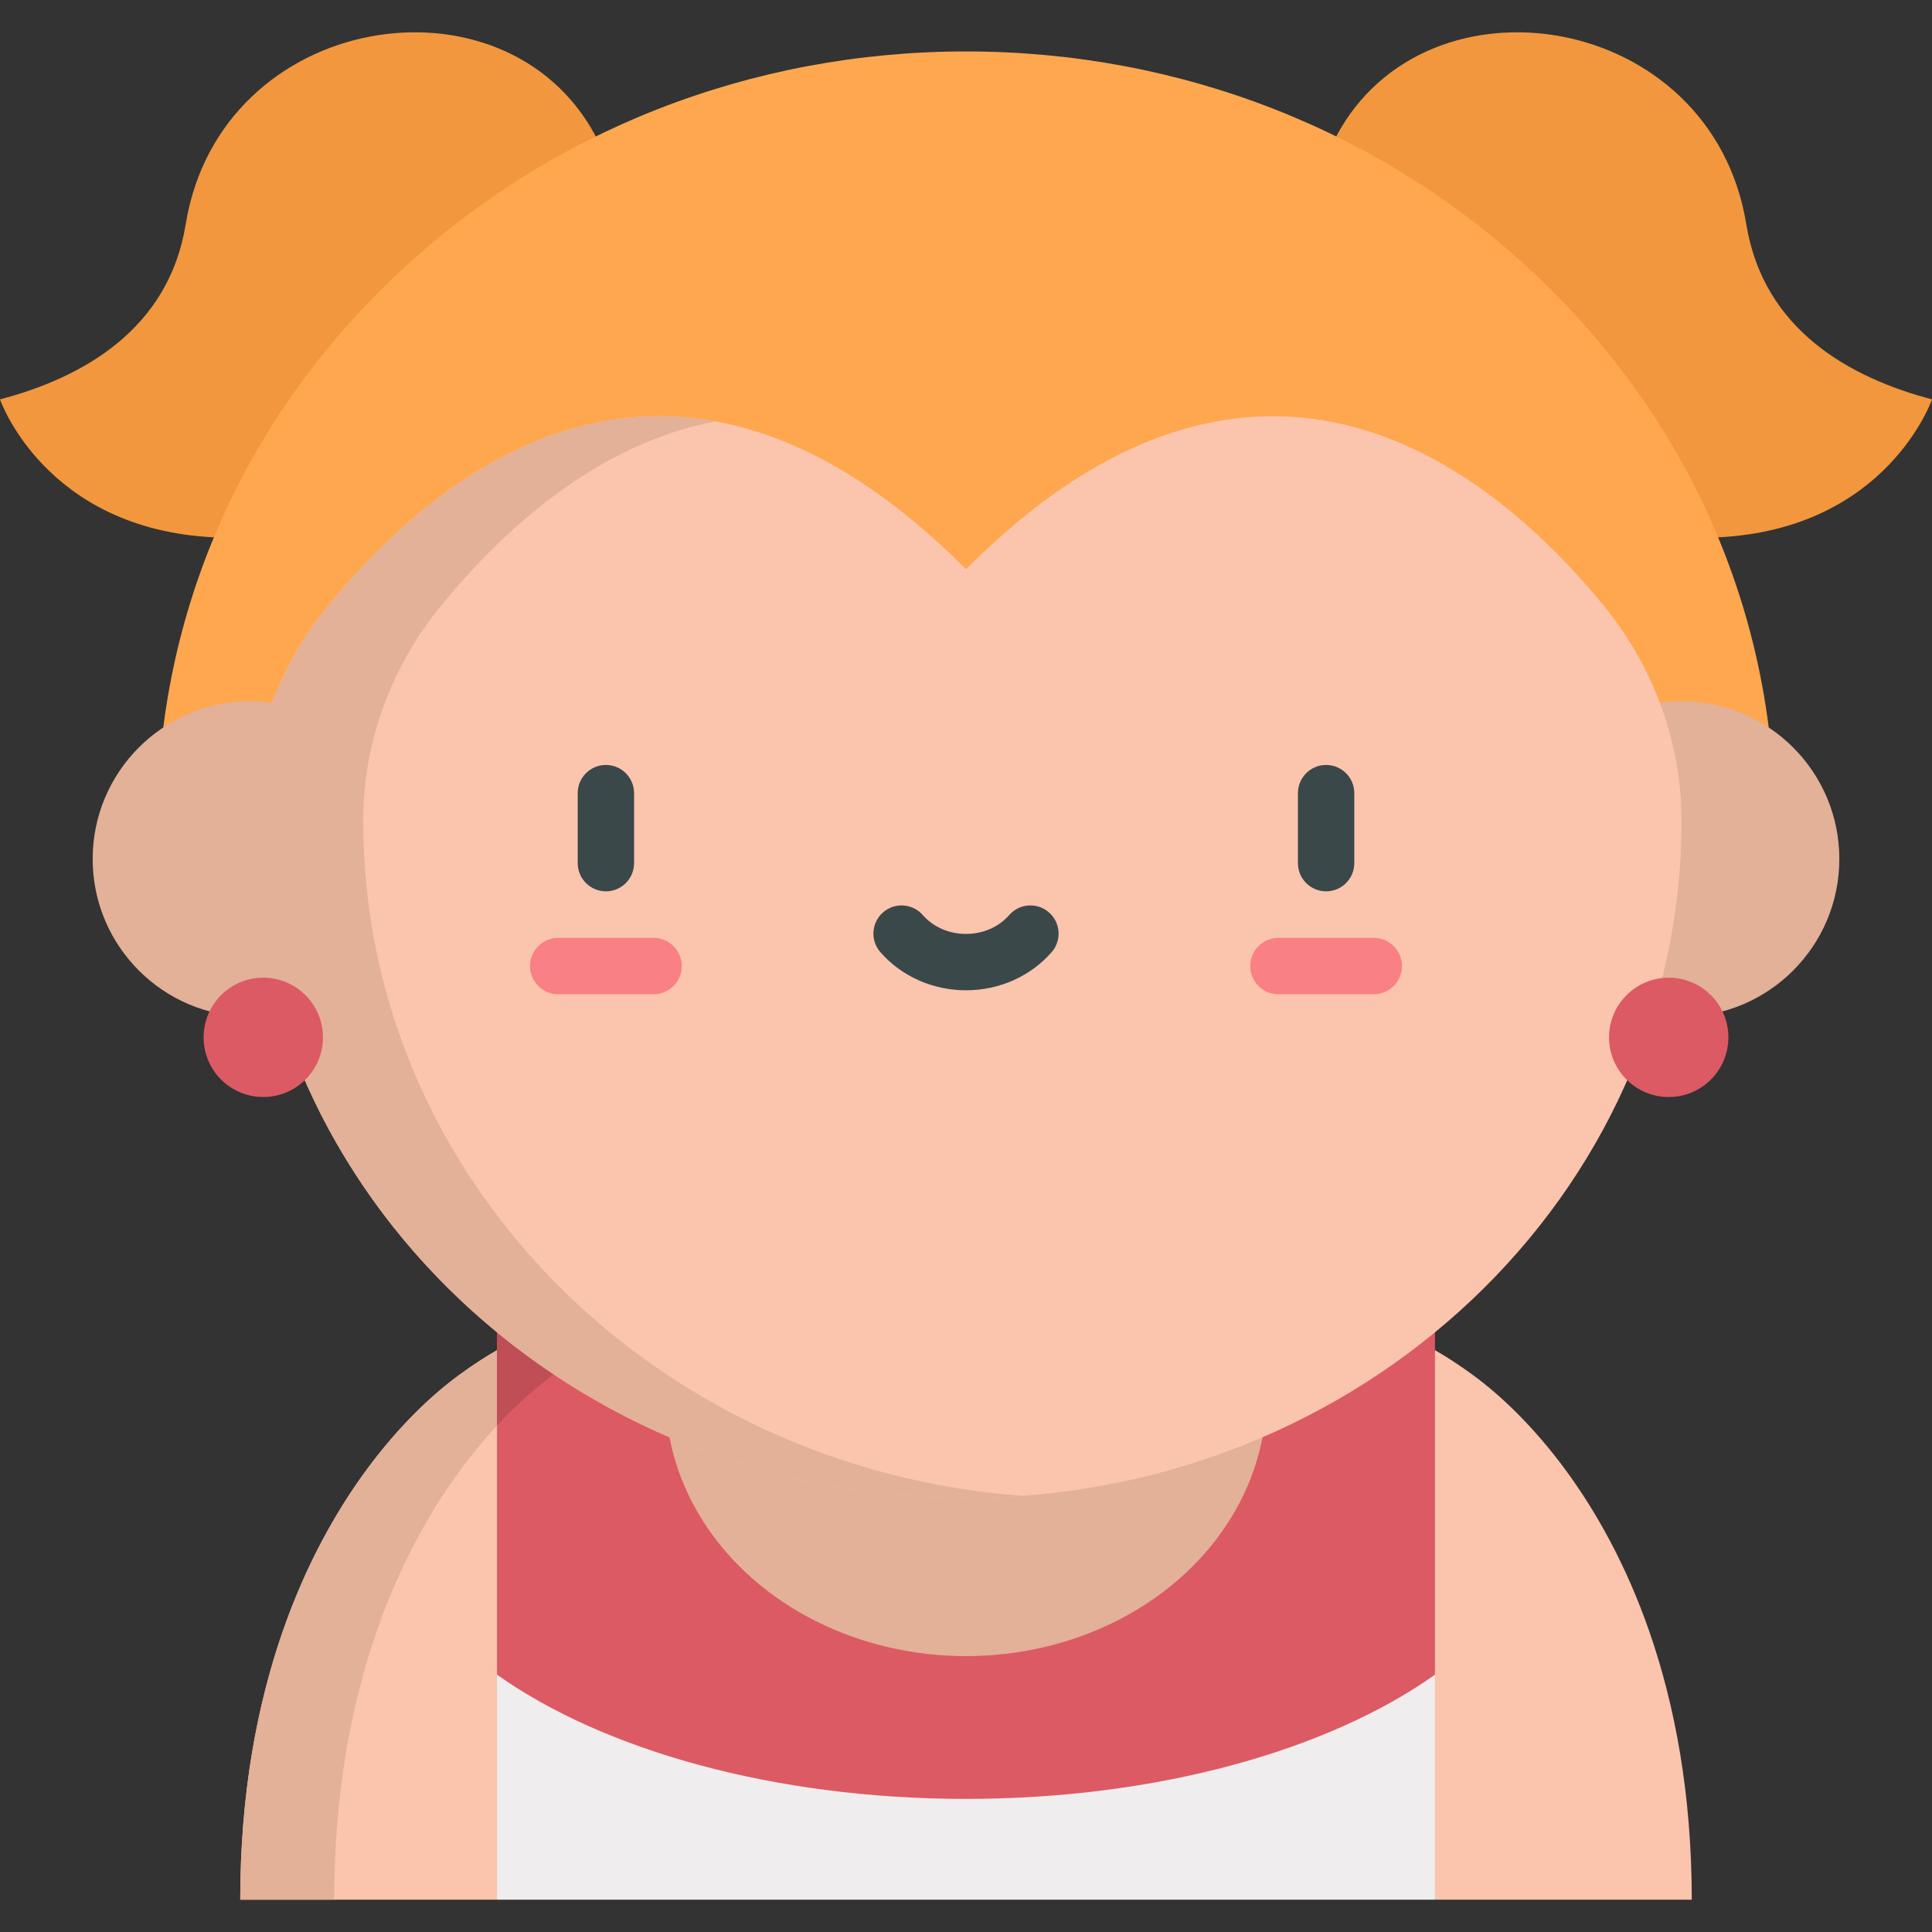 <?xml version="1.0" encoding="iso-8859-1"?>
<!-- Generator: Adobe Illustrator 19.0.0, SVG Export Plug-In . SVG Version: 6.00 Build 0)  -->
<svg version="1.1" id="Capa_1" xmlns="http://www.w3.org/2000/svg" xmlns:xlink="http://www.w3.org/1999/xlink" x="0px" y="0px"
	 viewBox="0 0 512 512" style="enable-background:new 0 0 512 512;" xml:space="preserve">
<rect x="0" y="0" width="512" height="512" fill="#333333" stroke="none"/>
<g>
	<path style="fill:#FBC4AC;" d="M131.715,357.804c-2.927,1.683-6.413,3.903-10.276,6.751c-14.637,10.804-34.293,32.68-46.491,67.7
		c-6.791,19.526-11.282,43.135-11.282,71.185h68.048l22.055-60.573L131.715,357.804z"/>
	<path style="fill:#FBC4AC;" d="M380.285,357.804c2.927,1.683,6.413,3.903,10.276,6.751c14.637,10.804,34.293,32.68,46.491,67.7
		c6.791,19.526,11.282,43.135,11.282,71.185h-68.048l-22.055-60.573L380.285,357.804z"/>
</g>
<path style="fill:#E3B098;" d="M135.806,373.582c0,0-4.091-15.778-4.093-15.777c-0.732,0.42-1.498,0.874-2.296,1.364
	c-1.75,1.071-3.469,2.197-5.154,3.367c-0.915,0.635-1.858,1.307-2.823,2.019c-8.234,6.077-18.055,15.658-27.243,29.11
	c-13.607,19.921-22.212,42.96-26.657,66.593c-0.272,1.448-0.532,2.913-0.779,4.393c-1.972,11.849-3.095,24.764-3.095,38.789H88.56
	c0-28.05,4.491-51.659,11.282-71.185C109.288,405.132,123.208,385.899,135.806,373.582z"/>
<polygon style="fill:#DC5A64;" points="131.713,443.805 131.713,347.846 380.277,348.663 380.277,443.815 351.432,486.679 
	176.342,486.679 "/>
<path style="fill:#BF4E57;" d="M131.713,347.846v9.958l0,0v19.98c5.106-5.504,10.102-9.897,14.619-13.23
	c3.862-2.847,7.347-5.067,10.274-6.75v-9.877L131.713,347.846z"/>
<ellipse style="fill:#E3B098;" cx="256.003" cy="369.517" rx="79.658" ry="69.373"/>
<path style="fill:#EFEDEE;" d="M380.277,443.815v59.625H131.713v-59.634c28.179,19.974,73.356,32.919,124.287,32.919
	C306.922,476.724,352.098,463.78,380.277,443.815z"/>
<g>
	<path style="fill:#F2973D;" d="M354.106,36.171c23.865-45.106,99.48-33.27,108.685,23.276c4.539,27.88,27.299,40.63,49.209,46.392
		c0,0-11.839,34.365-56.687,36.557L354.106,36.171z"/>
	<path style="fill:#F2973D;" d="M157.894,36.171C134.03-8.935,58.415,2.901,49.209,59.447C44.671,87.328,21.91,100.077,0,105.839
		c0,0,11.839,34.365,56.687,36.557L157.894,36.171z"/>
</g>
<path style="fill:#FFA74F;" d="M41.715,217.63c0-54.75,22.465-106.15,63.256-144.728c40.414-38.221,94.05-59.27,151.03-59.27
	s110.617,21.049,151.031,59.27c40.79,38.578,63.255,89.976,63.255,144.728H41.715z"/>
<circle style="fill:#E3B098;" cx="445.63" cy="227.645" r="41.813"/>
<path style="fill:#FBC4AC;" d="M256,396.971c104.728,0,189.628-80.294,189.628-179.342c0-0.109,0-0.216,0-0.325
	c-0.039-20.642-7.432-40.589-20.465-56.596c-28.952-35.559-91.393-87.871-169.162-9.867
	c-77.769-78.006-140.211-25.693-169.162,9.867c-13.033,16.007-20.426,35.954-20.465,56.596c0,0.109,0,0.216,0,0.325
	C66.372,316.677,151.271,396.971,256,396.971z"/>
<path style="fill:#E3B098;" d="M96.244,217.63c0-0.109,0-0.216,0-0.325c0.039-20.642,7.432-40.589,20.465-56.596
	c15.573-19.127,40.84-43.09,72.965-49.023c-46.395-8.498-82.711,24.303-102.837,49.023c-6.293,7.729-11.256,16.382-14.726,25.582
	c-1.725-0.302-3.628-0.462-5.739-0.462c-23.093,0-41.813,18.721-41.813,41.813s18.721,41.813,41.813,41.813
	c2.976,0,5.542-0.317,7.767-0.907c23.205,74.243,95.837,128.423,181.861,128.423c5.027,0,10.007-0.189,14.936-0.552
	C173.189,389.215,96.244,311.923,96.244,217.63z"/>
<path style="fill:#3A484A;" d="M160.567,236.212c-4.124,0-7.468-3.344-7.468-7.468v-18.555c0-4.124,3.344-7.468,7.468-7.468
	c4.124,0,7.468,3.344,7.468,7.468v18.555C168.035,232.868,164.692,236.212,160.567,236.212z"/>
<path style="fill:#F98084;" d="M173.204,263.485h-25.273c-4.124,0-7.468-3.344-7.468-7.468c0-4.124,3.344-7.468,7.468-7.468h25.273
	c4.124,0,7.468,3.344,7.468,7.468C180.672,260.141,177.328,263.485,173.204,263.485z"/>
<path style="fill:#3A484A;" d="M351.432,236.212c-4.124,0-7.468-3.344-7.468-7.468v-18.555c0-4.124,3.344-7.468,7.468-7.468
	s7.468,3.344,7.468,7.468v18.555C358.9,232.868,355.556,236.212,351.432,236.212z"/>
<path style="fill:#F98084;" d="M364.069,263.485h-25.273c-4.124,0-7.468-3.344-7.468-7.468c0-4.124,3.344-7.468,7.468-7.468h25.273
	c4.124,0,7.468,3.344,7.468,7.468C371.537,260.141,368.193,263.485,364.069,263.485z"/>
<path style="fill:#3A484A;" d="M256,262.436c-8.807,0-17.079-3.683-22.692-10.105c-2.714-3.106-2.398-7.823,0.708-10.538
	c3.106-2.714,7.822-2.398,10.538,0.708c2.777,3.176,6.949,4.999,11.446,4.999c4.498,0,8.67-1.822,11.446-4.999
	c2.714-3.107,7.432-3.422,10.538-0.708c3.106,2.714,3.422,7.432,0.708,10.538C273.079,258.754,264.807,262.436,256,262.436z"/>
<g>
	<circle style="fill:#DC5A64;" cx="69.771" cy="274.912" r="15.812"/>
	<circle style="fill:#DC5A64;" cx="442.225" cy="274.912" r="15.812"/>
</g>
<g>
</g>
<g>
</g>
<g>
</g>
<g>
</g>
<g>
</g>
<g>
</g>
<g>
</g>
<g>
</g>
<g>
</g>
<g>
</g>
<g>
</g>
<g>
</g>
<g>
</g>
<g>
</g>
<g>
</g>
</svg>
